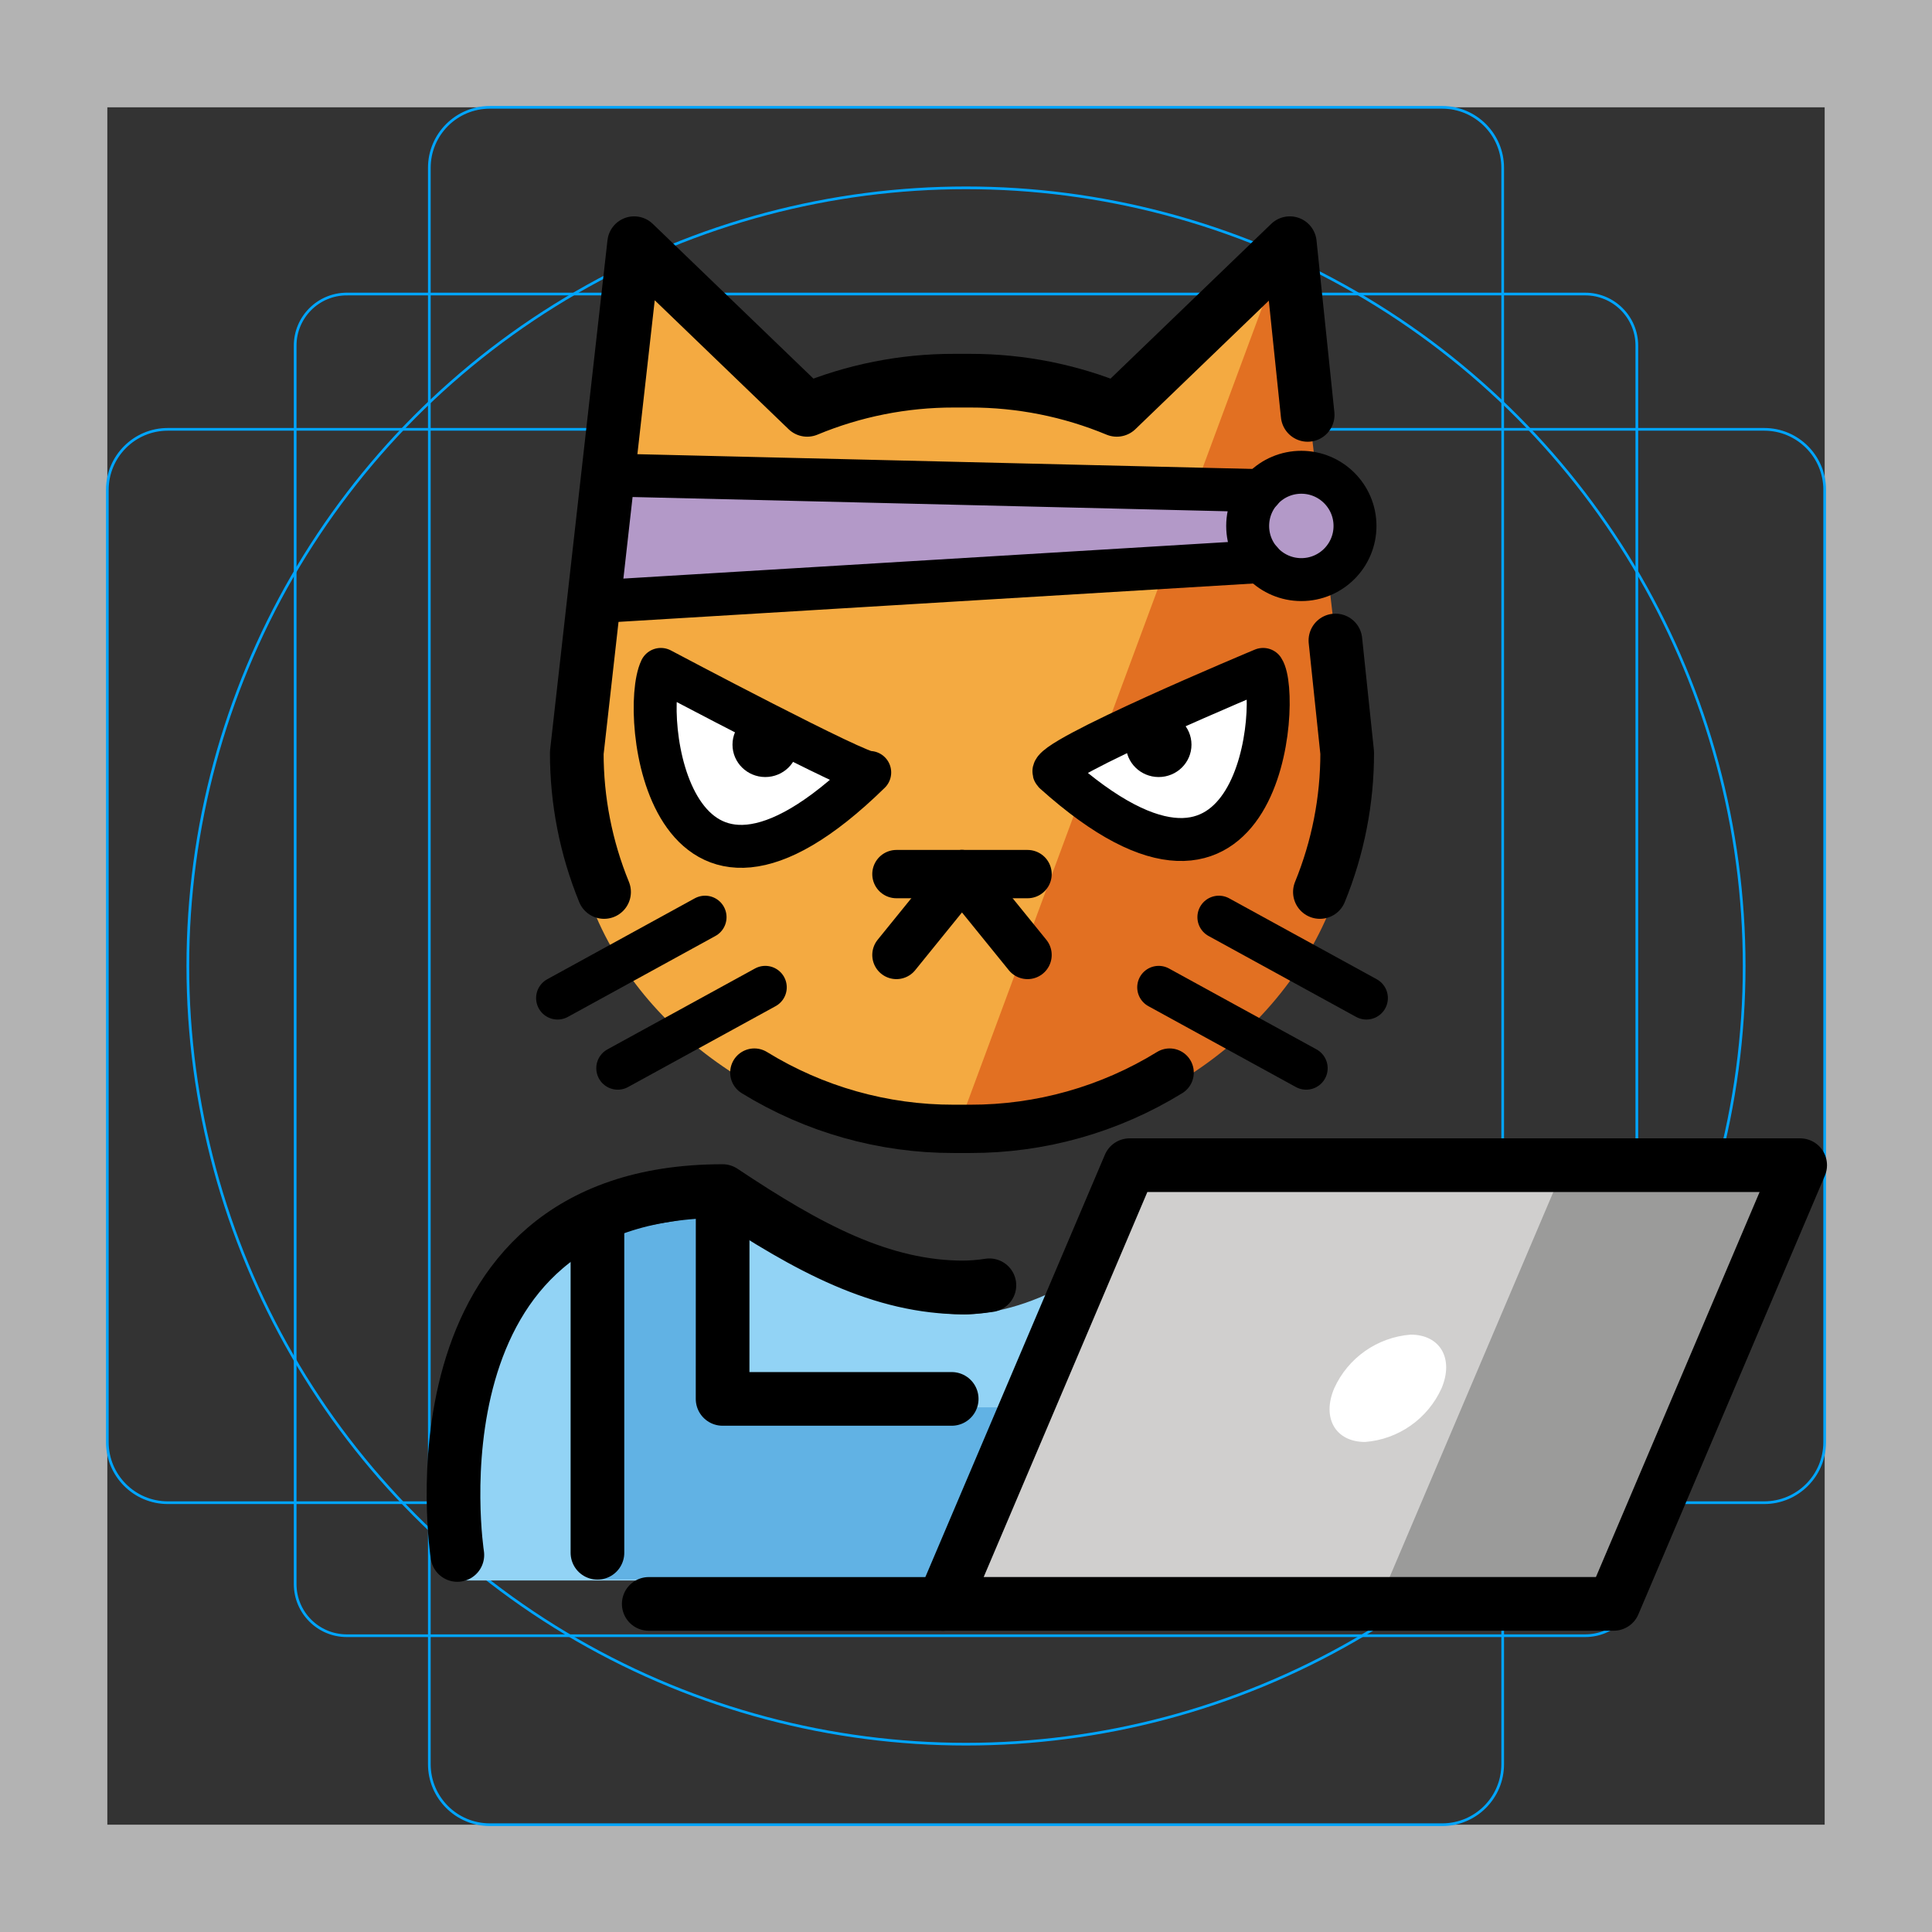 <?xml version="1.0" encoding="UTF-8"?>
<svg id="emoji" xmlns="http://www.w3.org/2000/svg" viewBox="0 0 72 72">
  <rect x="0" y="0" width="72" height="72" fill="#333333" stroke="none"/>
  <g id="grid">
    <path d="m68,4v64H4V4h64M72,0H0v72h72V0Z" fill="#b3b3b3"/>
    <path d="m12.923,10.958h46.154c1.062,0,1.923.861,1.923,1.923h0v46.154c0,1.062-.861,1.923-1.923,1.923H12.923c-1.062,0-1.923-.861-1.923-1.923h0V12.881c0-1.062.861-1.923,1.923-1.923Z" fill="none" stroke="#00a5ff" stroke-miterlimit="10" stroke-width=".1"/>
    <path d="m18.254,4h35.493c1.245,0,2.254,1.009,2.254,2.254h0v59.493c0,1.245-1.009,2.254-2.254,2.254H18.254c-1.245,0-2.254-1.009-2.254-2.254h0V6.254c0-1.245,1.009-2.254,2.254-2.254h0Z" fill="none" stroke="#00a5ff" stroke-miterlimit="10" stroke-width=".1"/>
    <path d="m68,18.254v35.493c0,1.245-1.009,2.254-2.254,2.254H6.254c-1.245,0-2.254-1.009-2.254-2.254h0V18.254c0-1.245,1.009-2.254,2.254-2.254h59.493c1.245,0,2.254,1.009,2.254,2.254h0Z" fill="none" stroke="#00a5ff" stroke-miterlimit="10" stroke-width=".1"/>
    <circle cx="36" cy="36" r="29" fill="none" stroke="#00a5ff" stroke-miterlimit="10" stroke-width=".1"/>
  </g>
  <g id="color">
    <path d="m17.135,58.899s-2-13.5,10-13.5c3.192,2.128,5.926,3.598,9,3.592h-.125c3.102-.152,5.408-2.164,8.6-4.292,15.57,0,10.8,14.2,10.8,14.2" fill="#92d3f5"/>
    <polygon points="49.297 58.861 49.297 45.986 44.806 45.202 44.806 52.447 26.929 52.447 26.931 45.202 22.265 45.986 22.265 58.861 49.297 58.861" fill="#61b2e4"/>
    <polygon points="67.087 43.423 60.137 59.772 35.147 59.772 42.097 43.423 67.087 43.423" fill="#d0cfce"/>
    <polygon points="67.303 43.423 60.353 59.772 60.133 59.772 51.363 59.772 58.313 43.423 67.083 43.423 67.303 43.423" fill="#9b9b9a"/>
    <path d="m49.163,33.788c-2.113,5.285-7.419,8.702-13.631,8.702-5.355,0-11.31-3.308-13.423-8.592l-.074-.181c-.67-1.658-.562-3.687-.562-5.583l2.154-18.764,6.008,5.843c1.768-.744,3.668-1.126,5.586-1.124h.625c1.918-.002,3.818.38,5.586,1.124l6.595-6.423,2.186,19.636c.002,1.839-.351,3.661-1.04,5.366" fill="#f4aa41"/>
    <path d="m35.532,42.491c6.231.199,11.955-3.398,14.068-8.683l.065-.134c.67-1.658.563-3.998.563-5.895l-2.203-18.989" fill="#e27022"/>
    <polygon points="22.652 17.7 22.165 22.428 49.297 20.787 49.014 18.333 22.652 17.7" fill="#b399c8"/>
    <path d="m50.897,19.6c0,1.105-.895,2-2,2s-2-.895-2-2,.895-2,2-2c1.104 0,2.0.896,2,2" fill="#b399c8"/>
    <path d="m47.072,24.975s-8.168,3.408-7.784,3.84c7.815,7.016,8.429-2.863,7.784-3.84Z" fill="#fff"/>
    <path d="m24.628,24.975s7.557,4.01,7.784,3.84c-7.545,7.384-8.546-2.237-7.784-3.84Z" fill="#fff"/>
    <path d="m53.722,51.738c-.514,1.136-1.606,1.903-2.849,2-1.103,0-1.62-.895-1.151-2,.514-1.136,1.606-1.902,2.849-2,1.103,0,1.619.896,1.151,2" fill="#fff"/>
  </g>
  <g id="line">
    <path d="m36.872,47.899c-.353.055-.709.082-1.067.081h.125c-3.074.006-5.808-1.464-9-3.592-12,0-9.886,13.561-9.886,13.561" fill="none" stroke="#000" stroke-linecap="round" stroke-linejoin="round" stroke-width="2"/>
    <polyline points="35.467 52.133 26.929 52.133 26.931 44.888" fill="none" stroke="#000" stroke-linecap="round" stroke-linejoin="round" stroke-width="2"/>
    <line x1="22.265" y1="45.757" x2="22.265" y2="57.867" fill="none" stroke="#000" stroke-linecap="round" stroke-linejoin="round" stroke-width="2"/>
    <polygon points="35.147 59.772 60.137 59.772 67.087 43.423 42.097 43.423 35.147 59.772" fill="none" stroke="#000" stroke-linecap="round" stroke-linejoin="round" stroke-width="2"/>
    <line x1="24.177" y1="59.773" x2="35.147" y2="59.773" fill="none" stroke="#000" stroke-linecap="round" stroke-linejoin="round" stroke-width="2"/>
    <line x1="38.294" y1="35.589" x2="35.85" y2="32.575" fill="none" stroke="#000" stroke-linecap="round" stroke-linejoin="round" stroke-width="1.8"/>
    <line x1="33.407" y1="35.589" x2="35.85" y2="32.575" fill="none" stroke="#000" stroke-linecap="round" stroke-linejoin="round" stroke-width="1.8"/>
    <line x1="33.407" y1="32.575" x2="38.294" y2="32.575" fill="none" stroke="#000" stroke-linecap="round" stroke-linejoin="round" stroke-width="1.8"/>
    <path d="m49.767,23.869l.439,4.184c.002,1.779-.343,3.542-1.017,5.189" fill="none" stroke="#000" stroke-linecap="round" stroke-linejoin="round" stroke-width="2"/>
    <path d="m22.512,33.242c-.674-1.647-1.019-3.409-1.017-5.189l2.138-18.99,6.449,6.211c1.731-.72,3.588-1.089,5.463-1.087h.611c1.875-.002,3.732.367,5.463,1.087l6.449-6.211.665,6.399" fill="none" stroke="#000" stroke-linecap="round" stroke-linejoin="round" stroke-width="2"/>
    <path d="m28.112,39.972c2.235,1.376,4.809,2.102,7.433,2.097h.611c2.624.005,5.198-.721,7.433-2.097" fill="none" stroke="#000" stroke-linecap="round" stroke-linejoin="round" stroke-width="1.8"/>
    <ellipse cx="28.52" cy="27.752" rx="1.222" ry="1.206"/>
    <ellipse cx="43.181" cy="27.752" rx="1.222" ry="1.206"/>
    <path d="m47.072,24.947s-8.168,3.408-7.784,3.84c7.815,7.016,8.429-2.863,7.784-3.84Z" fill="none" stroke="#000" stroke-linecap="round" stroke-linejoin="round" stroke-width="1.6"/>
    <line x1="50.922" y1="37.195" x2="45.424" y2="34.18" fill="none" stroke="#000" stroke-linecap="round" stroke-linejoin="round" stroke-width="1.6"/>
    <line x1="48.678" y1="39.809" x2="43.181" y2="36.795" fill="none" stroke="#000" stroke-linecap="round" stroke-linejoin="round" stroke-width="1.6"/>
    <path d="m24.628,24.947s7.557,4.01,7.784,3.84c-7.545,7.384-8.546-2.237-7.784-3.84Z" fill="none" stroke="#000" stroke-linecap="round" stroke-linejoin="round" stroke-width="1.6"/>
    <line x1="20.779" y1="37.195" x2="26.276" y2="34.18" fill="none" stroke="#000" stroke-linecap="round" stroke-linejoin="round" stroke-width="1.6"/>
    <line x1="23.022" y1="39.809" x2="28.52" y2="36.795" fill="none" stroke="#000" stroke-linecap="round" stroke-linejoin="round" stroke-width="1.6"/>
    <polyline points="46.998 18.284 22.652 17.7 22.165 22.428 47.005 20.926" fill="none" stroke="#000" stroke-linecap="round" stroke-linejoin="round" stroke-width="1.6"/>
    <path d="m50.497,19.6c0,1.105-.895,2-2,2s-2-.895-2-2,.895-2,2-2c1.104 0,2.0.896,2,2" fill="none" stroke="#000" stroke-linecap="round" stroke-linejoin="round" stroke-width="1.6"/>
  </g>
</svg>
